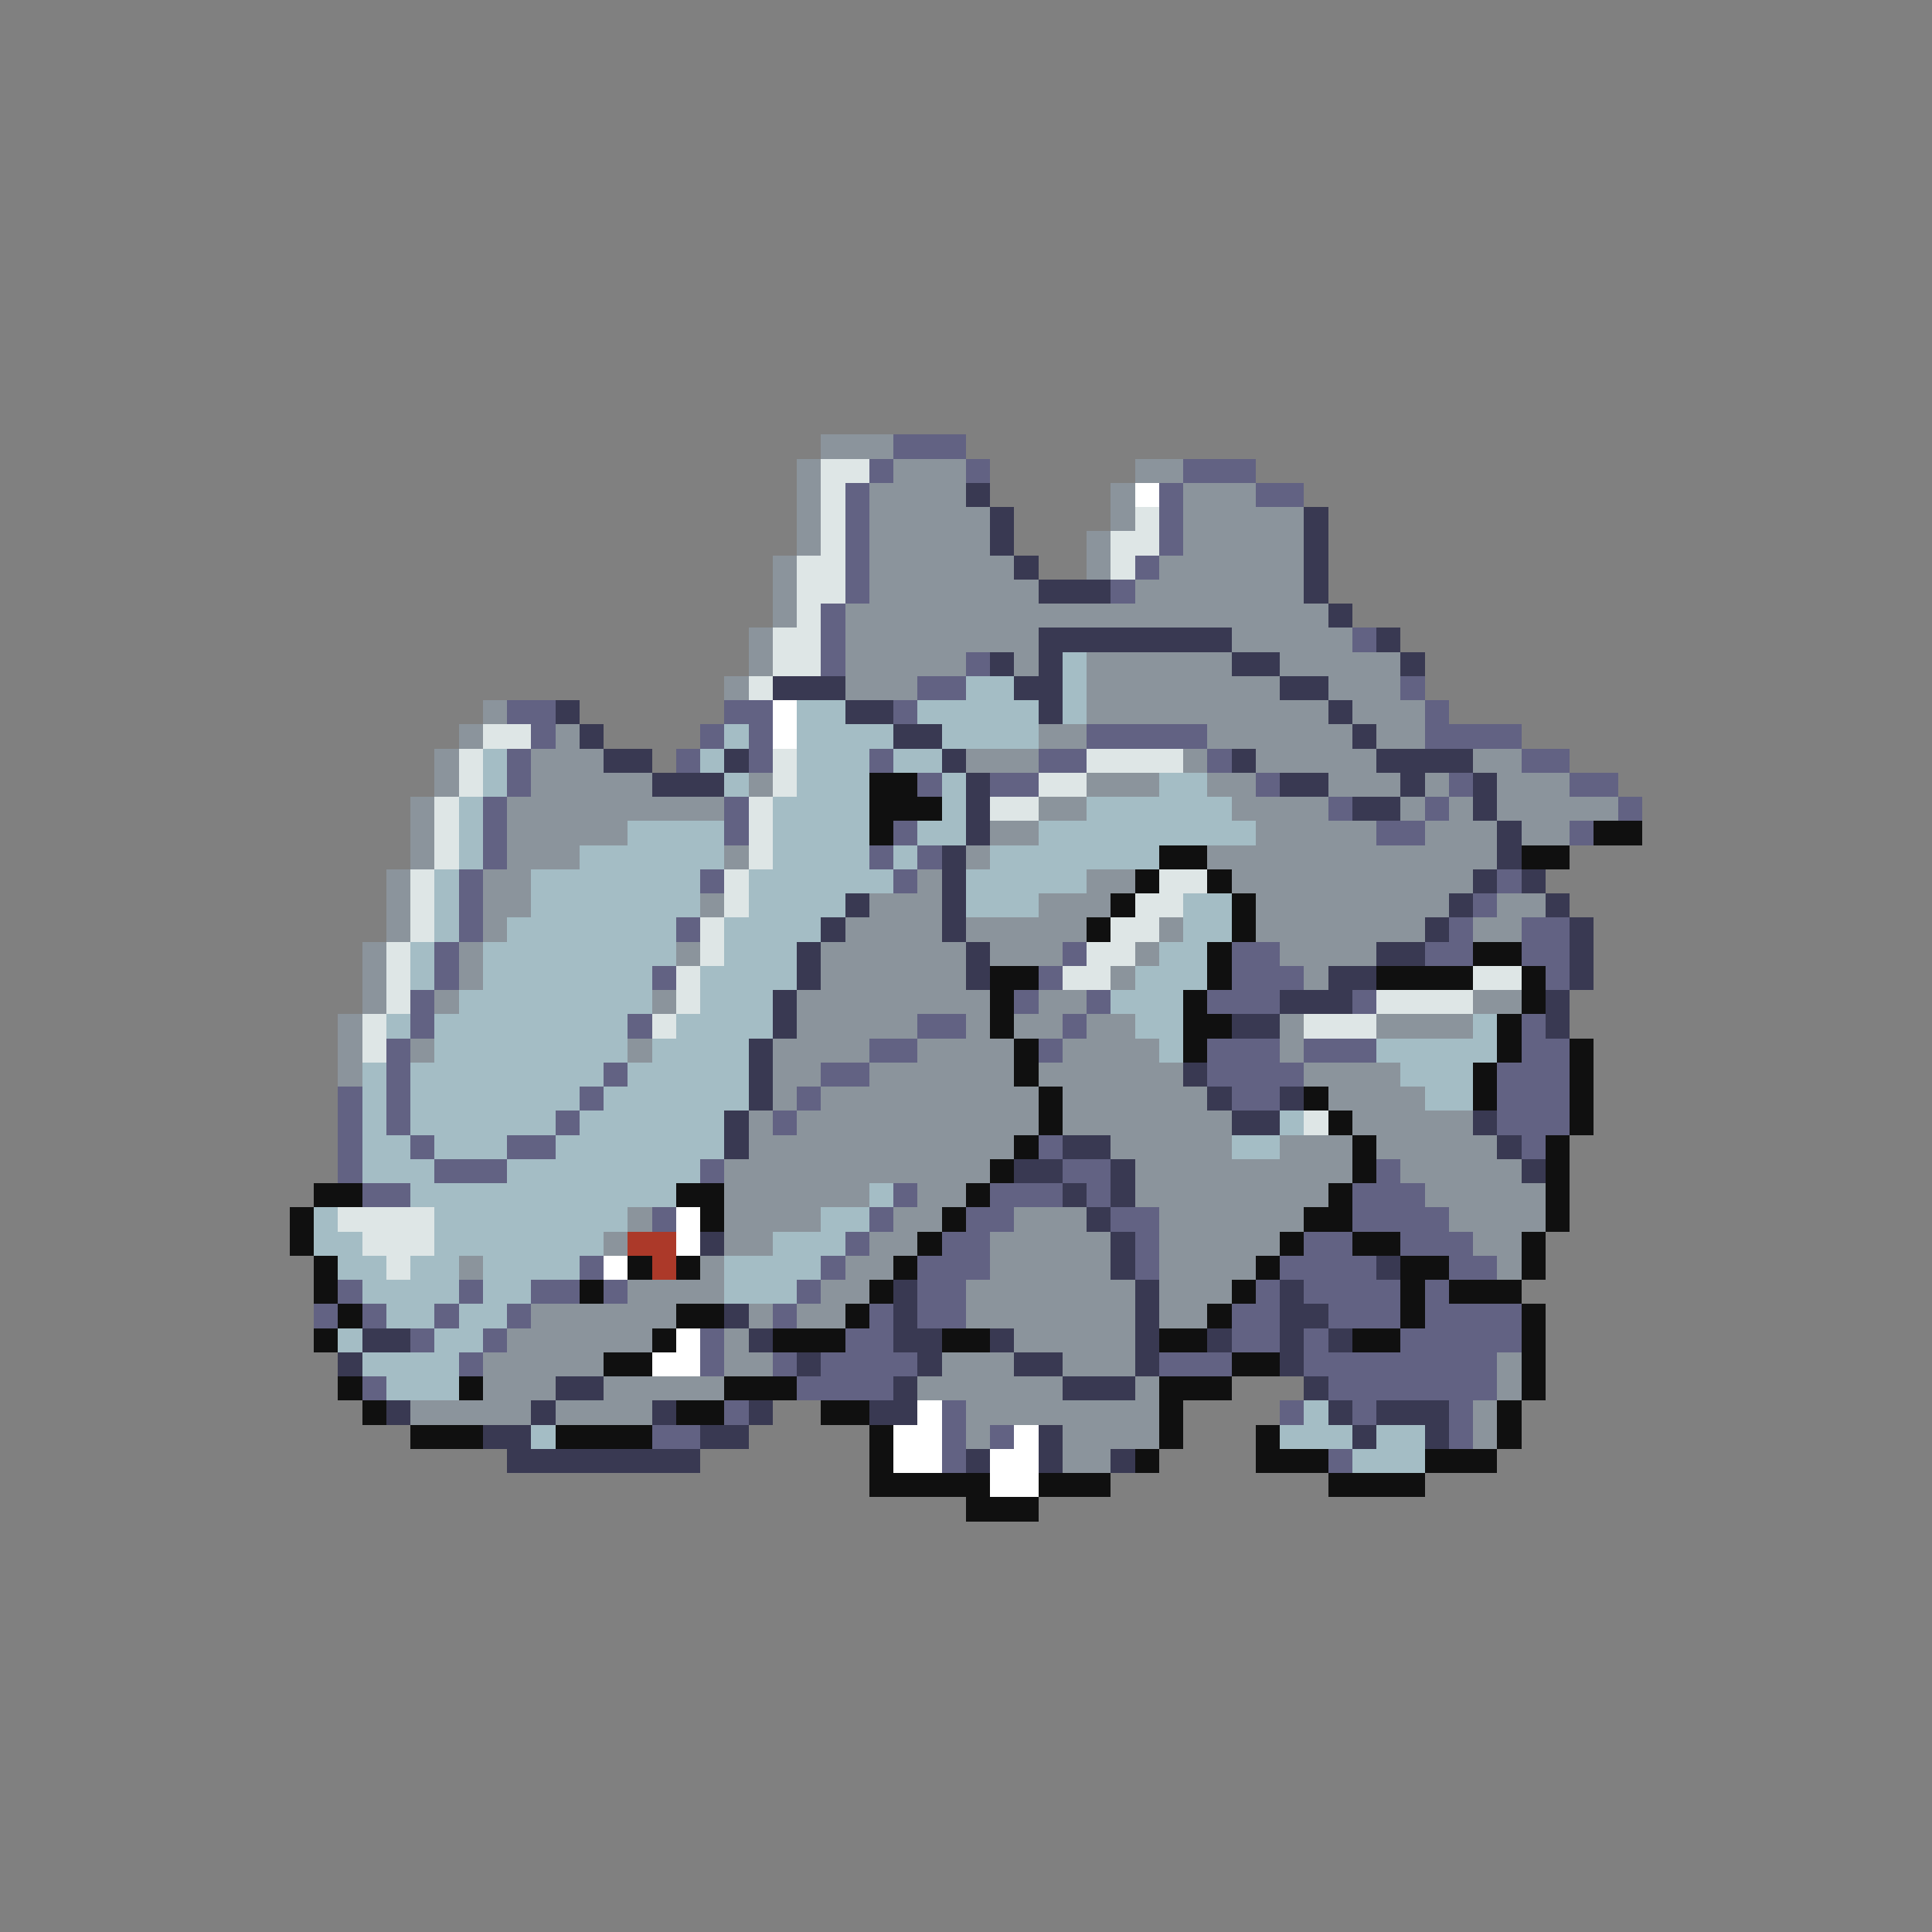 <svg xmlns="http://www.w3.org/2000/svg" viewBox="0 -0.5 80 80" shape-rendering="crispEdges">
<rect x="0" y="-0.5" width="80" height="80" fill="#808080" stroke="none"/>
<path stroke="#8b949c" d="M34 18h3M33 19h1M37 19h3M47 19h2M33 20h1M36 20h4M46 20h1M49 20h3M33 21h1M36 21h5M46 21h1M49 21h5M33 22h1M36 22h5M45 22h1M49 22h5M32 23h1M36 23h6M45 23h1M48 23h6M32 24h1M36 24h7M47 24h7M32 25h1M35 25h20M31 26h1M35 26h8M51 26h5M31 27h1M35 27h5M42 27h1M45 27h6M53 27h5M30 28h1M35 28h3M45 28h8M55 28h3M20 29h1M45 29h10M56 29h3M19 30h1M23 30h1M43 30h2M50 30h6M57 30h2M18 31h1M22 31h3M40 31h3M49 31h1M52 31h5M61 31h2M18 32h1M22 32h5M31 32h1M45 32h3M50 32h2M55 32h3M59 32h1M62 32h3M17 33h1M21 33h9M43 33h2M51 33h4M58 33h1M60 33h1M62 33h5M17 34h1M21 34h5M41 34h2M52 34h5M59 34h3M63 34h2M17 35h1M21 35h3M30 35h1M40 35h1M50 35h12M16 36h1M20 36h2M38 36h1M45 36h2M51 36h10M16 37h1M20 37h2M29 37h1M36 37h3M43 37h3M52 37h8M62 37h2M16 38h1M20 38h1M35 38h4M40 38h5M48 38h1M52 38h7M61 38h2M15 39h1M19 39h1M28 39h1M34 39h6M41 39h3M47 39h1M53 39h4M15 40h1M19 40h1M34 40h6M46 40h1M54 40h1M15 41h1M18 41h1M27 41h1M33 41h8M43 41h2M61 41h2M14 42h1M33 42h5M40 42h1M42 42h2M45 42h2M53 42h1M57 42h4M14 43h1M17 43h1M26 43h1M32 43h4M38 43h4M44 43h4M53 43h1M14 44h1M32 44h2M36 44h6M43 44h6M54 44h4M32 45h1M34 45h9M44 45h6M55 45h4M31 46h1M33 46h10M44 46h7M56 46h5M31 47h11M46 47h5M53 47h3M57 47h5M30 48h11M47 48h9M58 48h5M30 49h6M38 49h2M47 49h8M59 49h5M26 50h1M30 50h4M37 50h2M42 50h3M48 50h6M60 50h4M25 51h1M30 51h2M36 51h2M41 51h5M48 51h5M61 51h2M19 52h1M29 52h1M35 52h2M41 52h5M48 52h4M62 52h1M26 53h4M34 53h2M40 53h7M48 53h3M22 54h6M31 54h1M33 54h2M40 54h7M48 54h2M21 55h6M30 55h1M42 55h5M20 56h5M30 56h2M39 56h3M44 56h3M62 56h1M20 57h3M25 57h5M38 57h6M47 57h1M62 57h1M17 58h5M23 58h4M40 58h8M61 58h1M40 59h1M44 59h4M61 59h1M44 60h2" />
<path stroke="#626283" d="M37 18h3M36 19h1M40 19h1M49 19h3M35 20h1M48 20h1M52 20h2M35 21h1M48 21h1M35 22h1M48 22h1M35 23h1M47 23h1M35 24h1M46 24h1M34 25h1M34 26h1M56 26h1M34 27h1M40 27h1M38 28h2M58 28h1M21 29h2M30 29h2M37 29h1M59 29h1M22 30h1M29 30h1M31 30h1M45 30h5M59 30h4M21 31h1M28 31h1M31 31h1M36 31h1M43 31h2M50 31h1M63 31h2M21 32h1M38 32h1M41 32h2M52 32h1M60 32h1M65 32h2M20 33h1M30 33h1M55 33h1M59 33h1M67 33h1M20 34h1M30 34h1M37 34h1M57 34h2M65 34h1M20 35h1M36 35h1M38 35h1M19 36h1M29 36h1M37 36h1M62 36h1M19 37h1M61 37h1M19 38h1M28 38h1M60 38h1M63 38h2M18 39h1M44 39h1M51 39h2M59 39h2M63 39h2M18 40h1M27 40h1M43 40h1M51 40h3M64 40h1M17 41h1M42 41h1M45 41h1M50 41h3M56 41h1M17 42h1M26 42h1M38 42h2M44 42h1M63 42h1M16 43h1M36 43h2M43 43h1M50 43h3M54 43h3M63 43h2M16 44h1M25 44h1M34 44h2M50 44h4M62 44h3M14 45h1M16 45h1M24 45h1M33 45h1M51 45h2M62 45h3M14 46h1M16 46h1M23 46h1M32 46h1M62 46h3M14 47h1M17 47h1M21 47h2M43 47h1M63 47h1M14 48h1M18 48h3M29 48h1M44 48h2M57 48h1M15 49h2M37 49h1M41 49h3M45 49h1M56 49h3M27 50h1M36 50h1M40 50h2M46 50h2M56 50h4M35 51h1M39 51h2M47 51h1M54 51h2M58 51h3M24 52h1M34 52h1M38 52h3M47 52h1M53 52h4M60 52h2M14 53h1M19 53h1M22 53h2M25 53h1M33 53h1M38 53h2M52 53h1M54 53h4M59 53h1M13 54h1M15 54h1M18 54h1M21 54h1M32 54h1M36 54h1M38 54h2M51 54h2M55 54h3M59 54h4M17 55h1M20 55h1M29 55h1M35 55h2M51 55h2M54 55h1M58 55h5M19 56h1M29 56h1M32 56h1M34 56h4M48 56h3M54 56h8M15 57h1M33 57h4M55 57h7M30 58h1M39 58h1M53 58h1M56 58h1M60 58h1M27 59h2M39 59h1M41 59h1M60 59h1M39 60h1M55 60h1" />
<path stroke="#dee6e6" d="M34 19h2M34 20h1M34 21h1M47 21h1M34 22h1M46 22h2M33 23h2M46 23h1M33 24h2M33 25h1M32 26h2M32 27h2M31 28h1M20 30h2M19 31h1M32 31h1M45 31h4M19 32h1M32 32h1M43 32h2M18 33h1M31 33h1M41 33h2M18 34h1M31 34h1M18 35h1M31 35h1M17 36h1M30 36h1M48 36h2M17 37h1M30 37h1M47 37h2M17 38h1M29 38h1M46 38h2M16 39h1M29 39h1M45 39h2M16 40h1M28 40h1M44 40h2M61 40h2M16 41h1M28 41h1M57 41h4M15 42h1M27 42h1M54 42h3M15 43h1M54 46h1M14 50h4M15 51h3M16 52h1" />
<path stroke="#393952" d="M40 20h1M41 21h1M54 21h1M41 22h1M54 22h1M42 23h1M54 23h1M43 24h3M54 24h1M55 25h1M43 26h8M57 26h1M41 27h1M43 27h1M51 27h2M58 27h1M32 28h3M42 28h2M53 28h2M23 29h1M35 29h2M43 29h1M55 29h1M24 30h1M37 30h2M56 30h1M25 31h2M30 31h1M39 31h1M51 31h1M57 31h4M27 32h3M40 32h1M53 32h2M58 32h1M61 32h1M40 33h1M56 33h2M61 33h1M40 34h1M62 34h1M39 35h1M62 35h1M39 36h1M61 36h1M63 36h1M35 37h1M39 37h1M60 37h1M64 37h1M34 38h1M39 38h1M59 38h1M65 38h1M33 39h1M40 39h1M57 39h2M65 39h1M33 40h1M40 40h1M55 40h2M65 40h1M32 41h1M53 41h3M64 41h1M32 42h1M51 42h2M64 42h1M31 43h1M31 44h1M49 44h1M31 45h1M50 45h1M53 45h1M30 46h1M51 46h2M61 46h1M30 47h1M44 47h2M62 47h1M42 48h2M46 48h1M63 48h1M44 49h1M46 49h1M45 50h1M29 51h1M46 51h1M46 52h1M57 52h1M37 53h1M47 53h1M53 53h1M30 54h1M37 54h1M47 54h1M53 54h2M15 55h2M31 55h1M37 55h2M41 55h1M47 55h1M50 55h1M53 55h1M55 55h1M14 56h1M33 56h1M38 56h1M42 56h2M47 56h1M53 56h1M23 57h2M37 57h1M44 57h3M54 57h1M16 58h1M22 58h1M27 58h1M31 58h1M36 58h2M55 58h1M57 58h3M20 59h2M29 59h2M43 59h1M56 59h1M59 59h1M21 60h8M40 60h1M43 60h1M46 60h1" />
<path stroke="#ffffff" d="M47 20h1M32 29h1M32 30h1M28 50h1M28 51h1M25 52h1M28 55h1M27 56h2M38 58h1M37 59h2M42 59h1M37 60h2M41 60h2M41 61h2" />
<path stroke="#a4bdc5" d="M44 27h1M40 28h2M44 28h1M33 29h2M38 29h5M44 29h1M30 30h1M33 30h4M39 30h4M20 31h1M29 31h1M33 31h3M37 31h2M20 32h1M30 32h1M33 32h3M39 32h1M48 32h2M19 33h1M32 33h4M39 33h1M45 33h6M19 34h1M26 34h4M32 34h4M38 34h2M43 34h9M19 35h1M24 35h6M32 35h4M37 35h1M41 35h7M18 36h1M22 36h7M31 36h6M40 36h5M18 37h1M22 37h7M31 37h4M40 37h3M49 37h2M18 38h1M21 38h7M30 38h4M49 38h2M17 39h1M20 39h8M30 39h3M48 39h2M17 40h1M20 40h7M29 40h4M47 40h3M19 41h8M29 41h3M46 41h3M16 42h1M18 42h8M28 42h4M47 42h2M61 42h1M18 43h8M27 43h4M48 43h1M57 43h5M15 44h1M17 44h8M26 44h5M58 44h3M15 45h1M17 45h7M25 45h6M59 45h2M15 46h1M17 46h6M24 46h6M53 46h1M15 47h2M18 47h3M23 47h7M51 47h2M15 48h3M21 48h8M17 49h11M36 49h1M13 50h1M18 50h8M34 50h2M13 51h2M18 51h7M32 51h3M14 52h2M17 52h2M20 52h4M30 52h4M15 53h4M20 53h2M30 53h3M16 54h2M19 54h2M14 55h1M18 55h2M15 56h4M16 57h3M54 58h1M22 59h1M53 59h3M57 59h2M56 60h3" />
<path stroke="#101010" d="M36 32h2M36 33h3M36 34h1M66 34h2M48 35h2M63 35h2M47 36h1M50 36h1M46 37h1M51 37h1M45 38h1M51 38h1M50 39h1M61 39h2M41 40h2M50 40h1M57 40h4M63 40h1M41 41h1M49 41h1M63 41h1M41 42h1M49 42h2M62 42h1M42 43h1M49 43h1M62 43h1M65 43h1M42 44h1M61 44h1M65 44h1M43 45h1M54 45h1M61 45h1M65 45h1M43 46h1M55 46h1M65 46h1M42 47h1M56 47h1M64 47h1M41 48h1M56 48h1M64 48h1M13 49h2M28 49h2M40 49h1M55 49h1M64 49h1M12 50h1M29 50h1M39 50h1M54 50h2M64 50h1M12 51h1M38 51h1M53 51h1M56 51h2M63 51h1M13 52h1M26 52h1M28 52h1M37 52h1M52 52h1M58 52h2M63 52h1M13 53h1M24 53h1M36 53h1M51 53h1M58 53h1M60 53h3M14 54h1M28 54h2M35 54h1M50 54h1M58 54h1M63 54h1M13 55h1M27 55h1M32 55h3M39 55h2M48 55h2M56 55h2M63 55h1M25 56h2M51 56h2M63 56h1M14 57h1M19 57h1M30 57h3M48 57h3M63 57h1M15 58h1M28 58h2M34 58h2M48 58h1M62 58h1M17 59h3M23 59h4M36 59h1M48 59h1M52 59h1M62 59h1M36 60h1M47 60h1M52 60h3M59 60h3M36 61h5M43 61h3M55 61h4M40 62h3" />
<path stroke="#ac3929" d="M26 51h2M27 52h1" />
</svg>
